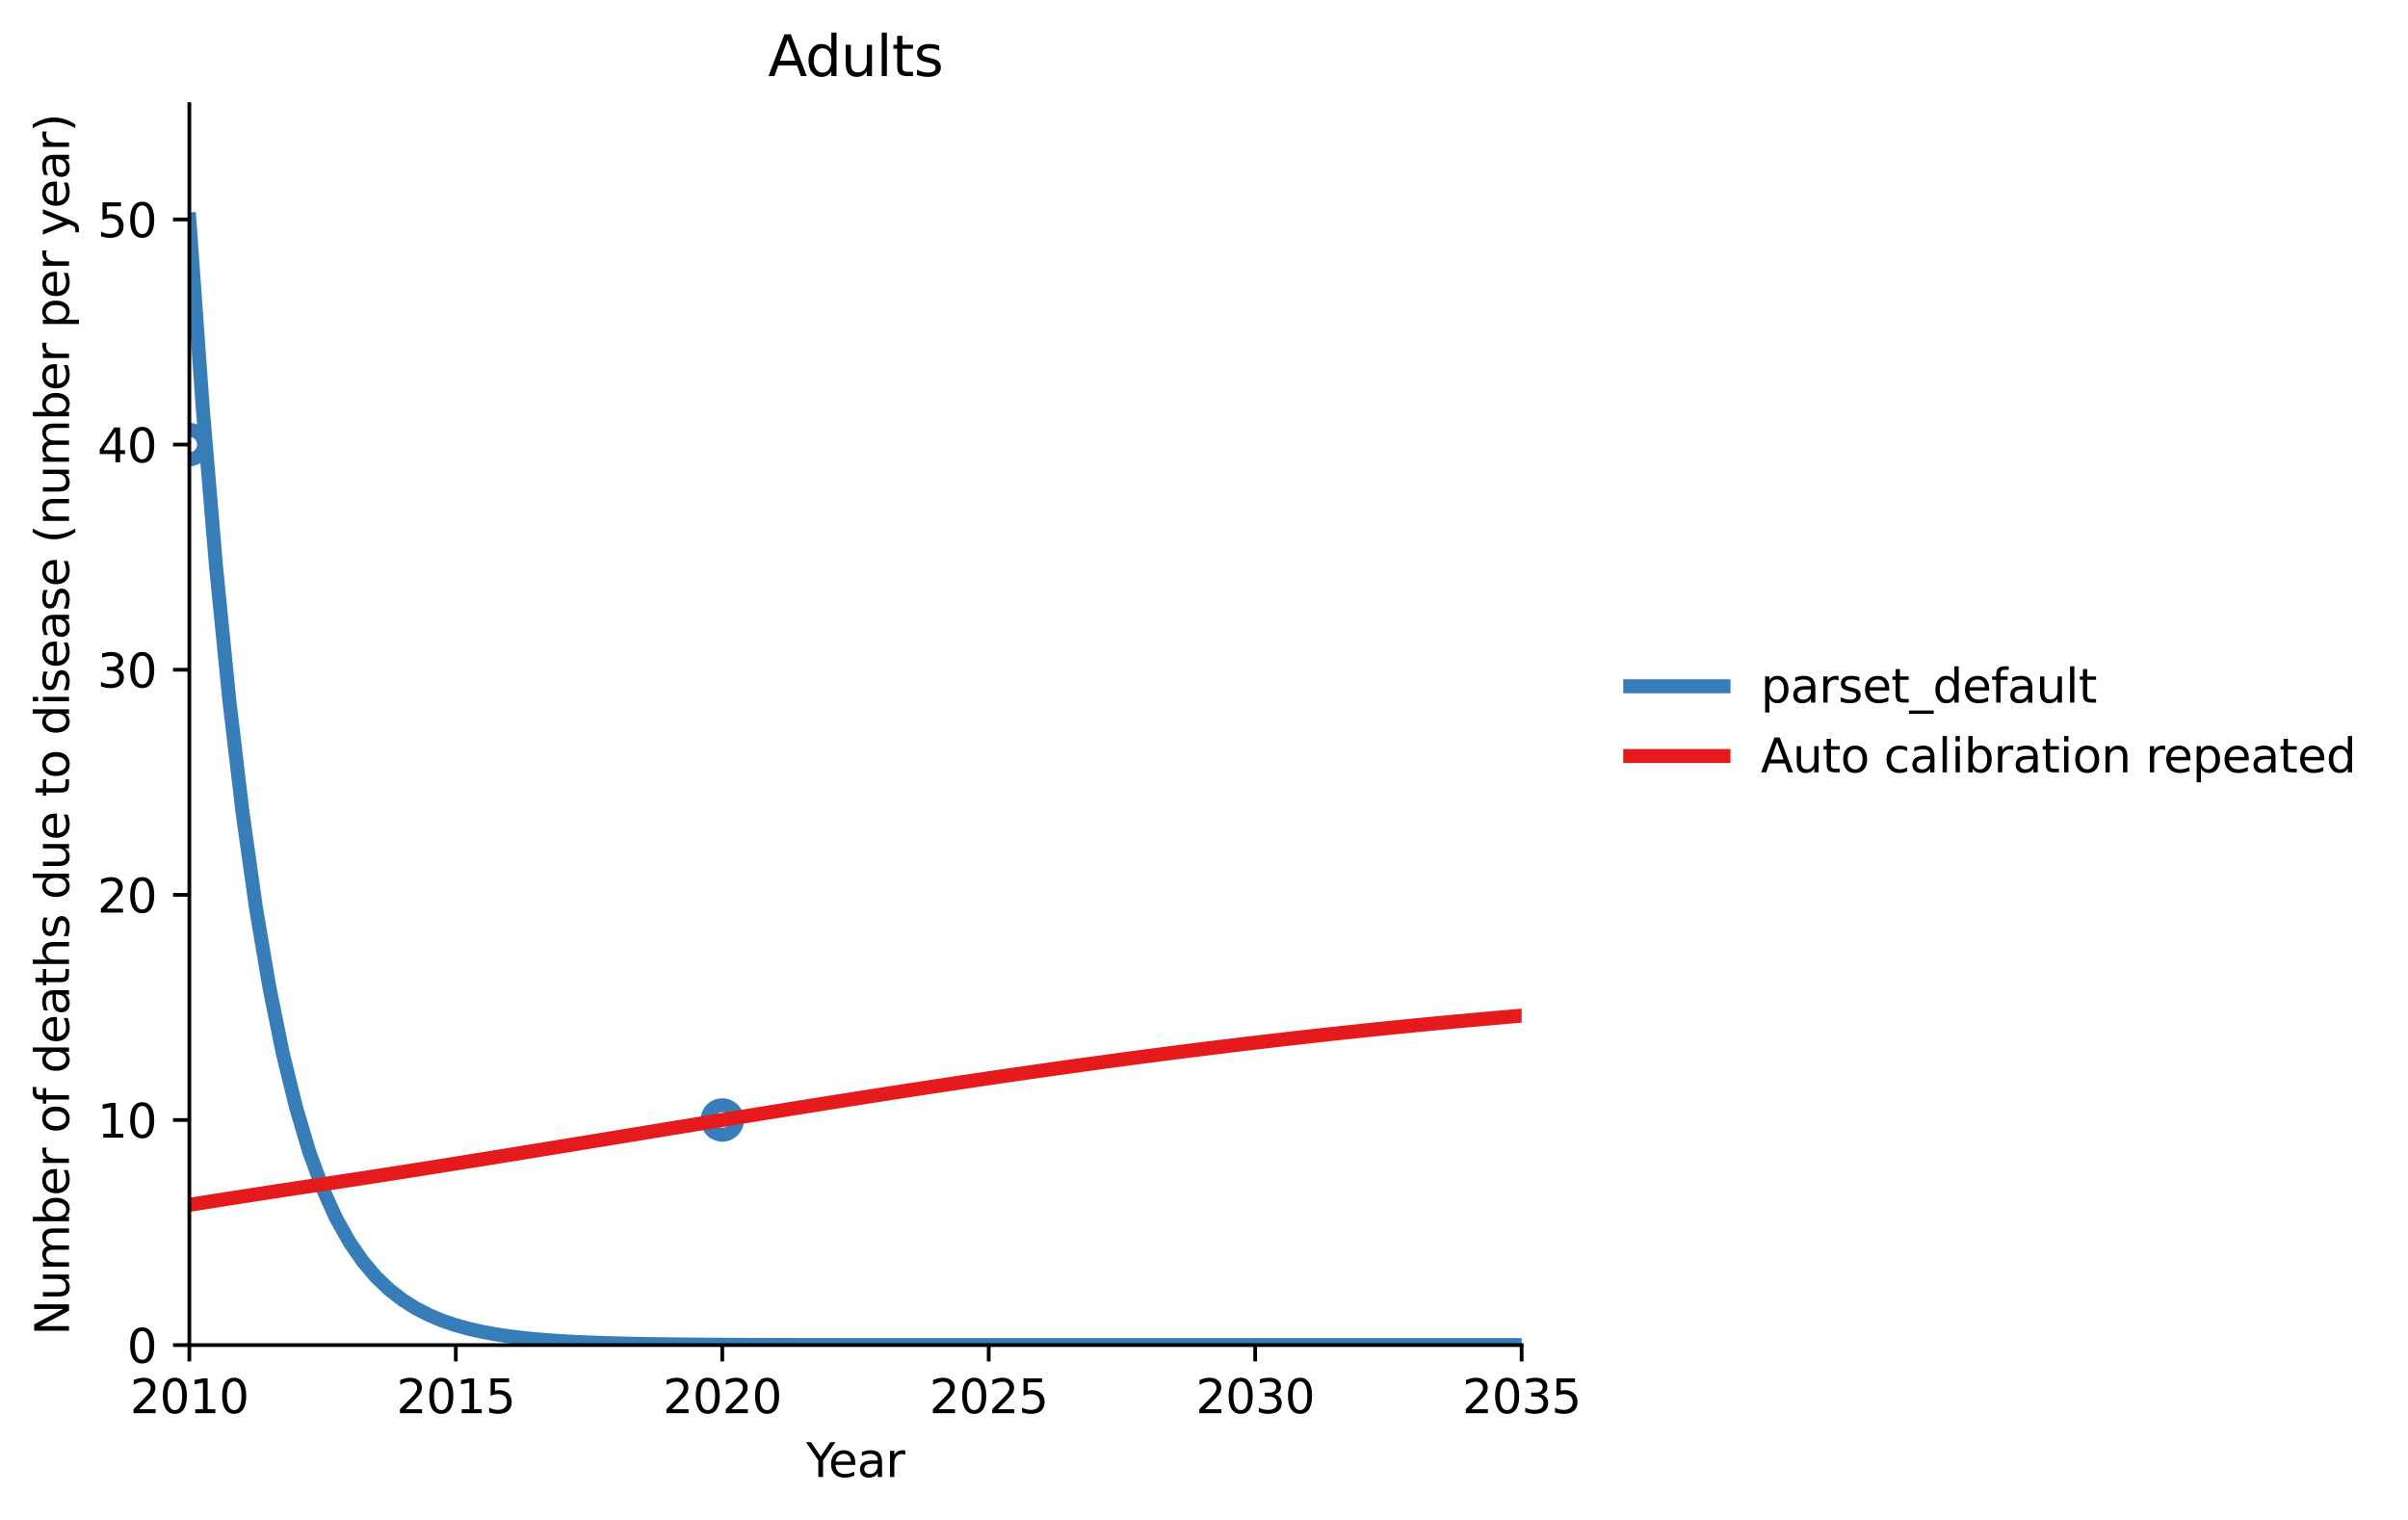 <?xml version="1.0" encoding="utf-8" standalone="no"?>
<!DOCTYPE svg PUBLIC "-//W3C//DTD SVG 1.1//EN"
  "http://www.w3.org/Graphics/SVG/1.1/DTD/svg11.dtd">
<svg xmlns:xlink="http://www.w3.org/1999/xlink" width="516.373pt" height="325.986pt" viewBox="0 0 516.373 325.986" xmlns="http://www.w3.org/2000/svg" version="1.1">
 <defs>
  <style type="text/css">*{stroke-linejoin: round; stroke-linecap: butt}</style>
 </defs>
 <g id="figure_1">
  <g id="patch_1">
   <path d="M 0 325.986 
L 516.373 325.986 
L 516.373 0 
L 0 0 
L 0 325.986 
z
" style="fill: none; opacity: 0"/>
  </g>
  <g id="axes_1">
   <g id="patch_2">
    <path d="M 40.603 288.43 
L 326.299 288.43 
L 326.299 22.318 
L 40.603 22.318 
L 40.603 288.43 
z
" style="fill: none; opacity: 0"/>
   </g>
   <g id="PathCollection_1">
    <defs>
     <path id="C0_0_126733571a" d="M 0 3.162 
C 0.839 3.162 1.643 2.829 2.236 2.236 
C 2.829 1.643 3.162 0.839 3.162 -0 
C 3.162 -0.839 2.829 -1.643 2.236 -2.236 
C 1.643 -2.829 0.839 -3.162 0 -3.162 
C -0.839 -3.162 -1.643 -2.829 -2.236 -2.236 
C -2.829 -1.643 -3.162 -0.839 -3.162 0 
C -3.162 0.839 -2.829 1.643 -2.236 2.236 
C -1.643 2.829 -0.839 3.162 0 3.162 
z
"/>
    </defs>
    <g clip-path="url(#p25d3826edd)">
     <use xlink:href="#C0_0_126733571a" x="40.603" y="95.333" style="fill: none; stroke: #377eb8; stroke-width: 3"/>
    </g>
    <g clip-path="url(#p25d3826edd)">
     <use xlink:href="#C0_0_126733571a" x="154.882" y="240.156" style="fill: none; stroke: #377eb8; stroke-width: 3"/>
    </g>
   </g>
   <g id="matplotlib.axis_1">
    <g id="xtick_1">
     <g id="line2d_1">
      <defs>
       <path id="m8041dade80" d="M 0 0 
L 0 3.5 
" style="stroke: #000000; stroke-width: 0.8"/>
      </defs>
      <g>
       <use xlink:href="#m8041dade80" x="40.603" y="288.43" style="stroke: #000000; stroke-width: 0.8"/>
      </g>
     </g>
     <g id="text_1">
      <!-- 2010 -->
      <g transform="translate(27.878 303.029) scale(0.1 -0.1)">
       <defs>
        <path id="DejaVuSans-32" d="M 1228 531 
L 3431 531 
L 3431 0 
L 469 0 
L 469 531 
Q 828 903 1448 1529 
Q 2069 2156 2228 2338 
Q 2531 2678 2651 2914 
Q 2772 3150 2772 3378 
Q 2772 3750 2511 3984 
Q 2250 4219 1831 4219 
Q 1534 4219 1204 4116 
Q 875 4013 500 3803 
L 500 4441 
Q 881 4594 1212 4672 
Q 1544 4750 1819 4750 
Q 2544 4750 2975 4387 
Q 3406 4025 3406 3419 
Q 3406 3131 3298 2873 
Q 3191 2616 2906 2266 
Q 2828 2175 2409 1742 
Q 1991 1309 1228 531 
z
" transform="scale(0.016)"/>
        <path id="DejaVuSans-30" d="M 2034 4250 
Q 1547 4250 1301 3770 
Q 1056 3291 1056 2328 
Q 1056 1369 1301 889 
Q 1547 409 2034 409 
Q 2525 409 2770 889 
Q 3016 1369 3016 2328 
Q 3016 3291 2770 3770 
Q 2525 4250 2034 4250 
z
M 2034 4750 
Q 2819 4750 3233 4129 
Q 3647 3509 3647 2328 
Q 3647 1150 3233 529 
Q 2819 -91 2034 -91 
Q 1250 -91 836 529 
Q 422 1150 422 2328 
Q 422 3509 836 4129 
Q 1250 4750 2034 4750 
z
" transform="scale(0.016)"/>
        <path id="DejaVuSans-31" d="M 794 531 
L 1825 531 
L 1825 4091 
L 703 3866 
L 703 4441 
L 1819 4666 
L 2450 4666 
L 2450 531 
L 3481 531 
L 3481 0 
L 794 0 
L 794 531 
z
" transform="scale(0.016)"/>
       </defs>
       <use xlink:href="#DejaVuSans-32"/>
       <use xlink:href="#DejaVuSans-30" transform="translate(63.623 0)"/>
       <use xlink:href="#DejaVuSans-31" transform="translate(127.246 0)"/>
       <use xlink:href="#DejaVuSans-30" transform="translate(190.869 0)"/>
      </g>
     </g>
    </g>
    <g id="xtick_2">
     <g id="line2d_2">
      <g>
       <use xlink:href="#m8041dade80" x="97.742" y="288.43" style="stroke: #000000; stroke-width: 0.8"/>
      </g>
     </g>
     <g id="text_2">
      <!-- 2015 -->
      <g transform="translate(85.017 303.029) scale(0.1 -0.1)">
       <defs>
        <path id="DejaVuSans-35" d="M 691 4666 
L 3169 4666 
L 3169 4134 
L 1269 4134 
L 1269 2991 
Q 1406 3038 1543 3061 
Q 1681 3084 1819 3084 
Q 2600 3084 3056 2656 
Q 3513 2228 3513 1497 
Q 3513 744 3044 326 
Q 2575 -91 1722 -91 
Q 1428 -91 1123 -41 
Q 819 9 494 109 
L 494 744 
Q 775 591 1075 516 
Q 1375 441 1709 441 
Q 2250 441 2565 725 
Q 2881 1009 2881 1497 
Q 2881 1984 2565 2268 
Q 2250 2553 1709 2553 
Q 1456 2553 1204 2497 
Q 953 2441 691 2322 
L 691 4666 
z
" transform="scale(0.016)"/>
       </defs>
       <use xlink:href="#DejaVuSans-32"/>
       <use xlink:href="#DejaVuSans-30" transform="translate(63.623 0)"/>
       <use xlink:href="#DejaVuSans-31" transform="translate(127.246 0)"/>
       <use xlink:href="#DejaVuSans-35" transform="translate(190.869 0)"/>
      </g>
     </g>
    </g>
    <g id="xtick_3">
     <g id="line2d_3">
      <g>
       <use xlink:href="#m8041dade80" x="154.882" y="288.43" style="stroke: #000000; stroke-width: 0.8"/>
      </g>
     </g>
     <g id="text_3">
      <!-- 2020 -->
      <g transform="translate(142.157 303.029) scale(0.1 -0.1)">
       <use xlink:href="#DejaVuSans-32"/>
       <use xlink:href="#DejaVuSans-30" transform="translate(63.623 0)"/>
       <use xlink:href="#DejaVuSans-32" transform="translate(127.246 0)"/>
       <use xlink:href="#DejaVuSans-30" transform="translate(190.869 0)"/>
      </g>
     </g>
    </g>
    <g id="xtick_4">
     <g id="line2d_4">
      <g>
       <use xlink:href="#m8041dade80" x="212.021" y="288.43" style="stroke: #000000; stroke-width: 0.8"/>
      </g>
     </g>
     <g id="text_4">
      <!-- 2025 -->
      <g transform="translate(199.296 303.029) scale(0.1 -0.1)">
       <use xlink:href="#DejaVuSans-32"/>
       <use xlink:href="#DejaVuSans-30" transform="translate(63.623 0)"/>
       <use xlink:href="#DejaVuSans-32" transform="translate(127.246 0)"/>
       <use xlink:href="#DejaVuSans-35" transform="translate(190.869 0)"/>
      </g>
     </g>
    </g>
    <g id="xtick_5">
     <g id="line2d_5">
      <g>
       <use xlink:href="#m8041dade80" x="269.16" y="288.43" style="stroke: #000000; stroke-width: 0.8"/>
      </g>
     </g>
     <g id="text_5">
      <!-- 2030 -->
      <g transform="translate(256.435 303.029) scale(0.1 -0.1)">
       <defs>
        <path id="DejaVuSans-33" d="M 2597 2516 
Q 3050 2419 3304 2112 
Q 3559 1806 3559 1356 
Q 3559 666 3084 287 
Q 2609 -91 1734 -91 
Q 1441 -91 1130 -33 
Q 819 25 488 141 
L 488 750 
Q 750 597 1062 519 
Q 1375 441 1716 441 
Q 2309 441 2620 675 
Q 2931 909 2931 1356 
Q 2931 1769 2642 2001 
Q 2353 2234 1838 2234 
L 1294 2234 
L 1294 2753 
L 1863 2753 
Q 2328 2753 2575 2939 
Q 2822 3125 2822 3475 
Q 2822 3834 2567 4026 
Q 2313 4219 1838 4219 
Q 1578 4219 1281 4162 
Q 984 4106 628 3988 
L 628 4550 
Q 988 4650 1302 4700 
Q 1616 4750 1894 4750 
Q 2613 4750 3031 4423 
Q 3450 4097 3450 3541 
Q 3450 3153 3228 2886 
Q 3006 2619 2597 2516 
z
" transform="scale(0.016)"/>
       </defs>
       <use xlink:href="#DejaVuSans-32"/>
       <use xlink:href="#DejaVuSans-30" transform="translate(63.623 0)"/>
       <use xlink:href="#DejaVuSans-33" transform="translate(127.246 0)"/>
       <use xlink:href="#DejaVuSans-30" transform="translate(190.869 0)"/>
      </g>
     </g>
    </g>
    <g id="xtick_6">
     <g id="line2d_6">
      <g>
       <use xlink:href="#m8041dade80" x="326.299" y="288.43" style="stroke: #000000; stroke-width: 0.8"/>
      </g>
     </g>
     <g id="text_6">
      <!-- 2035 -->
      <g transform="translate(313.574 303.029) scale(0.1 -0.1)">
       <use xlink:href="#DejaVuSans-32"/>
       <use xlink:href="#DejaVuSans-30" transform="translate(63.623 0)"/>
       <use xlink:href="#DejaVuSans-33" transform="translate(127.246 0)"/>
       <use xlink:href="#DejaVuSans-35" transform="translate(190.869 0)"/>
      </g>
     </g>
    </g>
    <g id="text_7">
     <!-- Year -->
     <g transform="translate(172.864 316.707) scale(0.1 -0.1)">
      <defs>
       <path id="DejaVuSans-59" d="M -13 4666 
L 666 4666 
L 1959 2747 
L 3244 4666 
L 3922 4666 
L 2272 2222 
L 2272 0 
L 1638 0 
L 1638 2222 
L -13 4666 
z
" transform="scale(0.016)"/>
       <path id="DejaVuSans-65" d="M 3597 1894 
L 3597 1613 
L 953 1613 
Q 991 1019 1311 708 
Q 1631 397 2203 397 
Q 2534 397 2845 478 
Q 3156 559 3463 722 
L 3463 178 
Q 3153 47 2828 -22 
Q 2503 -91 2169 -91 
Q 1331 -91 842 396 
Q 353 884 353 1716 
Q 353 2575 817 3079 
Q 1281 3584 2069 3584 
Q 2775 3584 3186 3129 
Q 3597 2675 3597 1894 
z
M 3022 2063 
Q 3016 2534 2758 2815 
Q 2500 3097 2075 3097 
Q 1594 3097 1305 2825 
Q 1016 2553 972 2059 
L 3022 2063 
z
" transform="scale(0.016)"/>
       <path id="DejaVuSans-61" d="M 2194 1759 
Q 1497 1759 1228 1600 
Q 959 1441 959 1056 
Q 959 750 1161 570 
Q 1363 391 1709 391 
Q 2188 391 2477 730 
Q 2766 1069 2766 1631 
L 2766 1759 
L 2194 1759 
z
M 3341 1997 
L 3341 0 
L 2766 0 
L 2766 531 
Q 2569 213 2275 61 
Q 1981 -91 1556 -91 
Q 1019 -91 701 211 
Q 384 513 384 1019 
Q 384 1609 779 1909 
Q 1175 2209 1959 2209 
L 2766 2209 
L 2766 2266 
Q 2766 2663 2505 2880 
Q 2244 3097 1772 3097 
Q 1472 3097 1187 3025 
Q 903 2953 641 2809 
L 641 3341 
Q 956 3463 1253 3523 
Q 1550 3584 1831 3584 
Q 2591 3584 2966 3190 
Q 3341 2797 3341 1997 
z
" transform="scale(0.016)"/>
       <path id="DejaVuSans-72" d="M 2631 2963 
Q 2534 3019 2420 3045 
Q 2306 3072 2169 3072 
Q 1681 3072 1420 2755 
Q 1159 2438 1159 1844 
L 1159 0 
L 581 0 
L 581 3500 
L 1159 3500 
L 1159 2956 
Q 1341 3275 1631 3429 
Q 1922 3584 2338 3584 
Q 2397 3584 2469 3576 
Q 2541 3569 2628 3553 
L 2631 2963 
z
" transform="scale(0.016)"/>
      </defs>
      <use xlink:href="#DejaVuSans-59"/>
      <use xlink:href="#DejaVuSans-65" transform="translate(47.834 0)"/>
      <use xlink:href="#DejaVuSans-61" transform="translate(109.357 0)"/>
      <use xlink:href="#DejaVuSans-72" transform="translate(170.637 0)"/>
     </g>
    </g>
   </g>
   <g id="matplotlib.axis_2">
    <g id="ytick_1">
     <g id="line2d_7">
      <defs>
       <path id="m54a974f716" d="M 0 0 
L -3.5 0 
" style="stroke: #000000; stroke-width: 0.8"/>
      </defs>
      <g>
       <use xlink:href="#m54a974f716" x="40.603" y="288.43" style="stroke: #000000; stroke-width: 0.8"/>
      </g>
     </g>
     <g id="text_8">
      <!-- 0 -->
      <g transform="translate(27.241 292.229) scale(0.1 -0.1)">
       <use xlink:href="#DejaVuSans-30"/>
      </g>
     </g>
    </g>
    <g id="ytick_2">
     <g id="line2d_8">
      <g>
       <use xlink:href="#m54a974f716" x="40.603" y="240.156" style="stroke: #000000; stroke-width: 0.8"/>
      </g>
     </g>
     <g id="text_9">
      <!-- 10 -->
      <g transform="translate(20.878 243.955) scale(0.1 -0.1)">
       <use xlink:href="#DejaVuSans-31"/>
       <use xlink:href="#DejaVuSans-30" transform="translate(63.623 0)"/>
      </g>
     </g>
    </g>
    <g id="ytick_3">
     <g id="line2d_9">
      <g>
       <use xlink:href="#m54a974f716" x="40.603" y="191.882" style="stroke: #000000; stroke-width: 0.8"/>
      </g>
     </g>
     <g id="text_10">
      <!-- 20 -->
      <g transform="translate(20.878 195.681) scale(0.1 -0.1)">
       <use xlink:href="#DejaVuSans-32"/>
       <use xlink:href="#DejaVuSans-30" transform="translate(63.623 0)"/>
      </g>
     </g>
    </g>
    <g id="ytick_4">
     <g id="line2d_10">
      <g>
       <use xlink:href="#m54a974f716" x="40.603" y="143.607" style="stroke: #000000; stroke-width: 0.8"/>
      </g>
     </g>
     <g id="text_11">
      <!-- 30 -->
      <g transform="translate(20.878 147.406) scale(0.1 -0.1)">
       <use xlink:href="#DejaVuSans-33"/>
       <use xlink:href="#DejaVuSans-30" transform="translate(63.623 0)"/>
      </g>
     </g>
    </g>
    <g id="ytick_5">
     <g id="line2d_11">
      <g>
       <use xlink:href="#m54a974f716" x="40.603" y="95.333" style="stroke: #000000; stroke-width: 0.8"/>
      </g>
     </g>
     <g id="text_12">
      <!-- 40 -->
      <g transform="translate(20.878 99.132) scale(0.1 -0.1)">
       <defs>
        <path id="DejaVuSans-34" d="M 2419 4116 
L 825 1625 
L 2419 1625 
L 2419 4116 
z
M 2253 4666 
L 3047 4666 
L 3047 1625 
L 3713 1625 
L 3713 1100 
L 3047 1100 
L 3047 0 
L 2419 0 
L 2419 1100 
L 313 1100 
L 313 1709 
L 2253 4666 
z
" transform="scale(0.016)"/>
       </defs>
       <use xlink:href="#DejaVuSans-34"/>
       <use xlink:href="#DejaVuSans-30" transform="translate(63.623 0)"/>
      </g>
     </g>
    </g>
    <g id="ytick_6">
     <g id="line2d_12">
      <g>
       <use xlink:href="#m54a974f716" x="40.603" y="47.059" style="stroke: #000000; stroke-width: 0.8"/>
      </g>
     </g>
     <g id="text_13">
      <!-- 50 -->
      <g transform="translate(20.878 50.858) scale(0.1 -0.1)">
       <use xlink:href="#DejaVuSans-35"/>
       <use xlink:href="#DejaVuSans-30" transform="translate(63.623 0)"/>
      </g>
     </g>
    </g>
    <g id="text_14">
     <!-- Number of deaths due to disease (number per year) -->
     <g transform="translate(14.798 286.347) rotate(-90) scale(0.1 -0.1)">
      <defs>
       <path id="DejaVuSans-4e" d="M 628 4666 
L 1478 4666 
L 3547 763 
L 3547 4666 
L 4159 4666 
L 4159 0 
L 3309 0 
L 1241 3903 
L 1241 0 
L 628 0 
L 628 4666 
z
" transform="scale(0.016)"/>
       <path id="DejaVuSans-75" d="M 544 1381 
L 544 3500 
L 1119 3500 
L 1119 1403 
Q 1119 906 1312 657 
Q 1506 409 1894 409 
Q 2359 409 2629 706 
Q 2900 1003 2900 1516 
L 2900 3500 
L 3475 3500 
L 3475 0 
L 2900 0 
L 2900 538 
Q 2691 219 2414 64 
Q 2138 -91 1772 -91 
Q 1169 -91 856 284 
Q 544 659 544 1381 
z
M 1991 3584 
L 1991 3584 
z
" transform="scale(0.016)"/>
       <path id="DejaVuSans-6d" d="M 3328 2828 
Q 3544 3216 3844 3400 
Q 4144 3584 4550 3584 
Q 5097 3584 5394 3201 
Q 5691 2819 5691 2113 
L 5691 0 
L 5113 0 
L 5113 2094 
Q 5113 2597 4934 2840 
Q 4756 3084 4391 3084 
Q 3944 3084 3684 2787 
Q 3425 2491 3425 1978 
L 3425 0 
L 2847 0 
L 2847 2094 
Q 2847 2600 2669 2842 
Q 2491 3084 2119 3084 
Q 1678 3084 1418 2786 
Q 1159 2488 1159 1978 
L 1159 0 
L 581 0 
L 581 3500 
L 1159 3500 
L 1159 2956 
Q 1356 3278 1631 3431 
Q 1906 3584 2284 3584 
Q 2666 3584 2933 3390 
Q 3200 3197 3328 2828 
z
" transform="scale(0.016)"/>
       <path id="DejaVuSans-62" d="M 3116 1747 
Q 3116 2381 2855 2742 
Q 2594 3103 2138 3103 
Q 1681 3103 1420 2742 
Q 1159 2381 1159 1747 
Q 1159 1113 1420 752 
Q 1681 391 2138 391 
Q 2594 391 2855 752 
Q 3116 1113 3116 1747 
z
M 1159 2969 
Q 1341 3281 1617 3432 
Q 1894 3584 2278 3584 
Q 2916 3584 3314 3078 
Q 3713 2572 3713 1747 
Q 3713 922 3314 415 
Q 2916 -91 2278 -91 
Q 1894 -91 1617 61 
Q 1341 213 1159 525 
L 1159 0 
L 581 0 
L 581 4863 
L 1159 4863 
L 1159 2969 
z
" transform="scale(0.016)"/>
       <path id="DejaVuSans-20" transform="scale(0.016)"/>
       <path id="DejaVuSans-6f" d="M 1959 3097 
Q 1497 3097 1228 2736 
Q 959 2375 959 1747 
Q 959 1119 1226 758 
Q 1494 397 1959 397 
Q 2419 397 2687 759 
Q 2956 1122 2956 1747 
Q 2956 2369 2687 2733 
Q 2419 3097 1959 3097 
z
M 1959 3584 
Q 2709 3584 3137 3096 
Q 3566 2609 3566 1747 
Q 3566 888 3137 398 
Q 2709 -91 1959 -91 
Q 1206 -91 779 398 
Q 353 888 353 1747 
Q 353 2609 779 3096 
Q 1206 3584 1959 3584 
z
" transform="scale(0.016)"/>
       <path id="DejaVuSans-66" d="M 2375 4863 
L 2375 4384 
L 1825 4384 
Q 1516 4384 1395 4259 
Q 1275 4134 1275 3809 
L 1275 3500 
L 2222 3500 
L 2222 3053 
L 1275 3053 
L 1275 0 
L 697 0 
L 697 3053 
L 147 3053 
L 147 3500 
L 697 3500 
L 697 3744 
Q 697 4328 969 4595 
Q 1241 4863 1831 4863 
L 2375 4863 
z
" transform="scale(0.016)"/>
       <path id="DejaVuSans-64" d="M 2906 2969 
L 2906 4863 
L 3481 4863 
L 3481 0 
L 2906 0 
L 2906 525 
Q 2725 213 2448 61 
Q 2172 -91 1784 -91 
Q 1150 -91 751 415 
Q 353 922 353 1747 
Q 353 2572 751 3078 
Q 1150 3584 1784 3584 
Q 2172 3584 2448 3432 
Q 2725 3281 2906 2969 
z
M 947 1747 
Q 947 1113 1208 752 
Q 1469 391 1925 391 
Q 2381 391 2643 752 
Q 2906 1113 2906 1747 
Q 2906 2381 2643 2742 
Q 2381 3103 1925 3103 
Q 1469 3103 1208 2742 
Q 947 2381 947 1747 
z
" transform="scale(0.016)"/>
       <path id="DejaVuSans-74" d="M 1172 4494 
L 1172 3500 
L 2356 3500 
L 2356 3053 
L 1172 3053 
L 1172 1153 
Q 1172 725 1289 603 
Q 1406 481 1766 481 
L 2356 481 
L 2356 0 
L 1766 0 
Q 1100 0 847 248 
Q 594 497 594 1153 
L 594 3053 
L 172 3053 
L 172 3500 
L 594 3500 
L 594 4494 
L 1172 4494 
z
" transform="scale(0.016)"/>
       <path id="DejaVuSans-68" d="M 3513 2113 
L 3513 0 
L 2938 0 
L 2938 2094 
Q 2938 2591 2744 2837 
Q 2550 3084 2163 3084 
Q 1697 3084 1428 2787 
Q 1159 2491 1159 1978 
L 1159 0 
L 581 0 
L 581 4863 
L 1159 4863 
L 1159 2956 
Q 1366 3272 1645 3428 
Q 1925 3584 2291 3584 
Q 2894 3584 3203 3211 
Q 3513 2838 3513 2113 
z
" transform="scale(0.016)"/>
       <path id="DejaVuSans-73" d="M 2834 3397 
L 2834 2853 
Q 2591 2978 2328 3040 
Q 2066 3103 1784 3103 
Q 1356 3103 1142 2972 
Q 928 2841 928 2578 
Q 928 2378 1081 2264 
Q 1234 2150 1697 2047 
L 1894 2003 
Q 2506 1872 2764 1633 
Q 3022 1394 3022 966 
Q 3022 478 2636 193 
Q 2250 -91 1575 -91 
Q 1294 -91 989 -36 
Q 684 19 347 128 
L 347 722 
Q 666 556 975 473 
Q 1284 391 1588 391 
Q 1994 391 2212 530 
Q 2431 669 2431 922 
Q 2431 1156 2273 1281 
Q 2116 1406 1581 1522 
L 1381 1569 
Q 847 1681 609 1914 
Q 372 2147 372 2553 
Q 372 3047 722 3315 
Q 1072 3584 1716 3584 
Q 2034 3584 2315 3537 
Q 2597 3491 2834 3397 
z
" transform="scale(0.016)"/>
       <path id="DejaVuSans-69" d="M 603 3500 
L 1178 3500 
L 1178 0 
L 603 0 
L 603 3500 
z
M 603 4863 
L 1178 4863 
L 1178 4134 
L 603 4134 
L 603 4863 
z
" transform="scale(0.016)"/>
       <path id="DejaVuSans-28" d="M 1984 4856 
Q 1566 4138 1362 3434 
Q 1159 2731 1159 2009 
Q 1159 1288 1364 580 
Q 1569 -128 1984 -844 
L 1484 -844 
Q 1016 -109 783 600 
Q 550 1309 550 2009 
Q 550 2706 781 3412 
Q 1013 4119 1484 4856 
L 1984 4856 
z
" transform="scale(0.016)"/>
       <path id="DejaVuSans-6e" d="M 3513 2113 
L 3513 0 
L 2938 0 
L 2938 2094 
Q 2938 2591 2744 2837 
Q 2550 3084 2163 3084 
Q 1697 3084 1428 2787 
Q 1159 2491 1159 1978 
L 1159 0 
L 581 0 
L 581 3500 
L 1159 3500 
L 1159 2956 
Q 1366 3272 1645 3428 
Q 1925 3584 2291 3584 
Q 2894 3584 3203 3211 
Q 3513 2838 3513 2113 
z
" transform="scale(0.016)"/>
       <path id="DejaVuSans-70" d="M 1159 525 
L 1159 -1331 
L 581 -1331 
L 581 3500 
L 1159 3500 
L 1159 2969 
Q 1341 3281 1617 3432 
Q 1894 3584 2278 3584 
Q 2916 3584 3314 3078 
Q 3713 2572 3713 1747 
Q 3713 922 3314 415 
Q 2916 -91 2278 -91 
Q 1894 -91 1617 61 
Q 1341 213 1159 525 
z
M 3116 1747 
Q 3116 2381 2855 2742 
Q 2594 3103 2138 3103 
Q 1681 3103 1420 2742 
Q 1159 2381 1159 1747 
Q 1159 1113 1420 752 
Q 1681 391 2138 391 
Q 2594 391 2855 752 
Q 3116 1113 3116 1747 
z
" transform="scale(0.016)"/>
       <path id="DejaVuSans-79" d="M 2059 -325 
Q 1816 -950 1584 -1140 
Q 1353 -1331 966 -1331 
L 506 -1331 
L 506 -850 
L 844 -850 
Q 1081 -850 1212 -737 
Q 1344 -625 1503 -206 
L 1606 56 
L 191 3500 
L 800 3500 
L 1894 763 
L 2988 3500 
L 3597 3500 
L 2059 -325 
z
" transform="scale(0.016)"/>
       <path id="DejaVuSans-29" d="M 513 4856 
L 1013 4856 
Q 1481 4119 1714 3412 
Q 1947 2706 1947 2009 
Q 1947 1309 1714 600 
Q 1481 -109 1013 -844 
L 513 -844 
Q 928 -128 1133 580 
Q 1338 1288 1338 2009 
Q 1338 2731 1133 3434 
Q 928 4138 513 4856 
z
" transform="scale(0.016)"/>
      </defs>
      <use xlink:href="#DejaVuSans-4e"/>
      <use xlink:href="#DejaVuSans-75" transform="translate(74.805 0)"/>
      <use xlink:href="#DejaVuSans-6d" transform="translate(138.184 0)"/>
      <use xlink:href="#DejaVuSans-62" transform="translate(235.596 0)"/>
      <use xlink:href="#DejaVuSans-65" transform="translate(299.072 0)"/>
      <use xlink:href="#DejaVuSans-72" transform="translate(360.596 0)"/>
      <use xlink:href="#DejaVuSans-20" transform="translate(401.709 0)"/>
      <use xlink:href="#DejaVuSans-6f" transform="translate(433.496 0)"/>
      <use xlink:href="#DejaVuSans-66" transform="translate(494.678 0)"/>
      <use xlink:href="#DejaVuSans-20" transform="translate(529.883 0)"/>
      <use xlink:href="#DejaVuSans-64" transform="translate(561.67 0)"/>
      <use xlink:href="#DejaVuSans-65" transform="translate(625.146 0)"/>
      <use xlink:href="#DejaVuSans-61" transform="translate(686.67 0)"/>
      <use xlink:href="#DejaVuSans-74" transform="translate(747.949 0)"/>
      <use xlink:href="#DejaVuSans-68" transform="translate(787.158 0)"/>
      <use xlink:href="#DejaVuSans-73" transform="translate(850.537 0)"/>
      <use xlink:href="#DejaVuSans-20" transform="translate(902.637 0)"/>
      <use xlink:href="#DejaVuSans-64" transform="translate(934.424 0)"/>
      <use xlink:href="#DejaVuSans-75" transform="translate(997.9 0)"/>
      <use xlink:href="#DejaVuSans-65" transform="translate(1061.279 0)"/>
      <use xlink:href="#DejaVuSans-20" transform="translate(1122.803 0)"/>
      <use xlink:href="#DejaVuSans-74" transform="translate(1154.59 0)"/>
      <use xlink:href="#DejaVuSans-6f" transform="translate(1193.799 0)"/>
      <use xlink:href="#DejaVuSans-20" transform="translate(1254.98 0)"/>
      <use xlink:href="#DejaVuSans-64" transform="translate(1286.768 0)"/>
      <use xlink:href="#DejaVuSans-69" transform="translate(1350.244 0)"/>
      <use xlink:href="#DejaVuSans-73" transform="translate(1378.027 0)"/>
      <use xlink:href="#DejaVuSans-65" transform="translate(1430.127 0)"/>
      <use xlink:href="#DejaVuSans-61" transform="translate(1491.65 0)"/>
      <use xlink:href="#DejaVuSans-73" transform="translate(1552.93 0)"/>
      <use xlink:href="#DejaVuSans-65" transform="translate(1605.029 0)"/>
      <use xlink:href="#DejaVuSans-20" transform="translate(1666.553 0)"/>
      <use xlink:href="#DejaVuSans-28" transform="translate(1698.34 0)"/>
      <use xlink:href="#DejaVuSans-6e" transform="translate(1737.354 0)"/>
      <use xlink:href="#DejaVuSans-75" transform="translate(1800.732 0)"/>
      <use xlink:href="#DejaVuSans-6d" transform="translate(1864.111 0)"/>
      <use xlink:href="#DejaVuSans-62" transform="translate(1961.523 0)"/>
      <use xlink:href="#DejaVuSans-65" transform="translate(2025 0)"/>
      <use xlink:href="#DejaVuSans-72" transform="translate(2086.523 0)"/>
      <use xlink:href="#DejaVuSans-20" transform="translate(2127.637 0)"/>
      <use xlink:href="#DejaVuSans-70" transform="translate(2159.424 0)"/>
      <use xlink:href="#DejaVuSans-65" transform="translate(2222.9 0)"/>
      <use xlink:href="#DejaVuSans-72" transform="translate(2284.424 0)"/>
      <use xlink:href="#DejaVuSans-20" transform="translate(2325.537 0)"/>
      <use xlink:href="#DejaVuSans-79" transform="translate(2357.324 0)"/>
      <use xlink:href="#DejaVuSans-65" transform="translate(2416.504 0)"/>
      <use xlink:href="#DejaVuSans-61" transform="translate(2478.027 0)"/>
      <use xlink:href="#DejaVuSans-72" transform="translate(2539.307 0)"/>
      <use xlink:href="#DejaVuSans-29" transform="translate(2580.42 0)"/>
     </g>
    </g>
   </g>
   <g id="line2d_13">
    <path d="M 40.603 47.059 
L 43.46 87.287 
L 46.317 121.384 
L 49.174 150.17 
L 52.031 174.381 
L 54.888 194.668 
L 57.745 211.605 
L 60.602 225.693 
L 63.459 237.369 
L 66.316 247.012 
L 69.173 254.818 
L 72.03 261.14 
L 74.887 266.263 
L 77.744 270.416 
L 80.601 273.784 
L 83.458 276.517 
L 86.314 278.737 
L 89.171 280.539 
L 92.028 282.004 
L 94.885 283.195 
L 97.742 284.163 
L 100.599 284.951 
L 103.456 285.593 
L 106.313 286.115 
L 109.17 286.541 
L 112.027 286.888 
L 114.884 287.171 
L 117.741 287.401 
L 120.598 287.589 
L 123.455 287.743 
L 126.312 287.868 
L 129.169 287.971 
L 132.026 288.054 
L 134.883 288.123 
L 137.74 288.178 
L 140.597 288.224 
L 143.454 288.261 
L 146.311 288.292 
L 149.168 288.317 
L 152.025 288.337 
L 154.882 288.354 
L 157.738 288.368 
L 160.595 288.379 
L 163.452 288.388 
L 166.309 288.396 
L 169.166 288.402 
L 172.023 288.407 
L 174.88 288.411 
L 177.737 288.415 
L 180.594 288.417 
L 183.451 288.42 
L 186.308 288.422 
L 189.165 288.423 
L 192.022 288.424 
L 194.879 288.425 
L 197.736 288.426 
L 200.593 288.427 
L 203.45 288.427 
L 206.307 288.428 
L 209.164 288.428 
L 212.021 288.429 
L 214.878 288.429 
L 217.735 288.429 
L 220.592 288.429 
L 223.449 288.429 
L 226.306 288.43 
L 229.162 288.43 
L 232.019 288.43 
L 234.876 288.43 
L 237.733 288.43 
L 240.59 288.43 
L 243.447 288.43 
L 246.304 288.43 
L 249.161 288.43 
L 252.018 288.43 
L 254.875 288.43 
L 257.732 288.43 
L 260.589 288.43 
L 263.446 288.43 
L 266.303 288.43 
L 269.16 288.43 
L 272.017 288.43 
L 274.874 288.43 
L 277.731 288.43 
L 280.588 288.43 
L 283.445 288.43 
L 286.302 288.43 
L 289.159 288.43 
L 292.016 288.43 
L 294.873 288.43 
L 297.73 288.43 
L 300.586 288.43 
L 303.443 288.43 
L 306.3 288.43 
L 309.157 288.43 
L 312.014 288.43 
L 314.871 288.43 
L 317.728 288.43 
L 320.585 288.43 
L 323.442 288.43 
L 326.299 288.43 
" clip-path="url(#p25d3826edd)" style="fill: none; stroke: #377eb8; stroke-width: 3; stroke-linecap: square"/>
   </g>
   <g id="line2d_14">
    <path d="M 40.603 258.355 
L 43.46 257.902 
L 46.317 257.449 
L 49.174 256.999 
L 52.031 256.552 
L 54.888 256.108 
L 57.745 255.667 
L 60.602 255.231 
L 63.459 254.8 
L 66.316 254.375 
L 69.173 253.946 
L 72.03 253.514 
L 74.887 253.078 
L 77.744 252.639 
L 80.601 252.197 
L 83.458 251.753 
L 86.314 251.305 
L 89.171 250.856 
L 92.028 250.403 
L 94.885 249.949 
L 97.742 249.493 
L 100.599 249.034 
L 103.456 248.574 
L 106.313 248.113 
L 109.17 247.65 
L 112.027 247.185 
L 114.884 246.72 
L 117.741 246.253 
L 120.598 245.786 
L 123.455 245.318 
L 126.312 244.849 
L 129.169 244.38 
L 132.026 243.911 
L 134.883 243.441 
L 137.74 242.972 
L 140.597 242.502 
L 143.454 242.033 
L 146.311 241.565 
L 149.168 241.097 
L 152.025 240.629 
L 154.882 240.163 
L 157.738 239.698 
L 160.595 239.233 
L 163.452 238.77 
L 166.309 238.308 
L 169.166 237.848 
L 172.023 237.39 
L 174.88 236.933 
L 177.737 236.478 
L 180.594 236.025 
L 183.451 235.575 
L 186.308 235.126 
L 189.165 234.68 
L 192.022 234.237 
L 194.879 233.796 
L 197.736 233.358 
L 200.593 232.923 
L 203.45 232.49 
L 206.307 232.061 
L 209.164 231.635 
L 212.021 231.213 
L 214.878 230.793 
L 217.735 230.377 
L 220.592 229.965 
L 223.449 229.556 
L 226.306 229.151 
L 229.162 228.75 
L 232.019 228.353 
L 234.876 227.96 
L 237.733 227.571 
L 240.59 227.185 
L 243.447 226.805 
L 246.304 226.428 
L 249.161 226.056 
L 252.018 225.688 
L 254.875 225.324 
L 257.732 224.965 
L 260.589 224.611 
L 263.446 224.261 
L 266.303 223.916 
L 269.16 223.576 
L 272.017 223.24 
L 274.874 222.909 
L 277.731 222.583 
L 280.588 222.262 
L 283.445 221.945 
L 286.302 221.633 
L 289.159 221.327 
L 292.016 221.025 
L 294.873 220.728 
L 297.73 220.436 
L 300.586 220.149 
L 303.443 219.867 
L 306.3 219.59 
L 309.157 219.318 
L 312.014 219.051 
L 314.871 218.789 
L 317.728 218.532 
L 320.585 218.28 
L 323.442 218.032 
L 326.299 217.79 
" clip-path="url(#p25d3826edd)" style="fill: none; stroke: #e41a1c; stroke-width: 3; stroke-linecap: square"/>
   </g>
   <g id="patch_3">
    <path d="M 40.603 288.43 
L 40.603 22.318 
" style="fill: none; stroke: #000000; stroke-width: 0.8; stroke-linejoin: miter; stroke-linecap: square"/>
   </g>
   <g id="patch_4">
    <path d="M 326.299 288.43 
L 326.299 22.318 
" style="fill: none"/>
   </g>
   <g id="patch_5">
    <path d="M 40.603 288.43 
L 326.299 288.43 
" style="fill: none; stroke: #000000; stroke-width: 0.8; stroke-linejoin: miter; stroke-linecap: square"/>
   </g>
   <g id="patch_6">
    <path d="M 40.603 22.318 
L 326.299 22.318 
" style="fill: none"/>
   </g>
   <g id="text_15">
    <!-- Adults -->
    <g transform="translate(164.696 16.318) scale(0.12 -0.12)">
     <defs>
      <path id="DejaVuSans-41" d="M 2188 4044 
L 1331 1722 
L 3047 1722 
L 2188 4044 
z
M 1831 4666 
L 2547 4666 
L 4325 0 
L 3669 0 
L 3244 1197 
L 1141 1197 
L 716 0 
L 50 0 
L 1831 4666 
z
" transform="scale(0.016)"/>
      <path id="DejaVuSans-6c" d="M 603 4863 
L 1178 4863 
L 1178 0 
L 603 0 
L 603 4863 
z
" transform="scale(0.016)"/>
     </defs>
     <use xlink:href="#DejaVuSans-41"/>
     <use xlink:href="#DejaVuSans-64" transform="translate(66.658 0)"/>
     <use xlink:href="#DejaVuSans-75" transform="translate(130.135 0)"/>
     <use xlink:href="#DejaVuSans-6c" transform="translate(193.514 0)"/>
     <use xlink:href="#DejaVuSans-74" transform="translate(221.297 0)"/>
     <use xlink:href="#DejaVuSans-73" transform="translate(260.506 0)"/>
    </g>
   </g>
   <g id="legend_1">
    <g id="patch_7">
     <path d="M 347.584 171.691 
L 507.173 171.691 
Q 509.173 171.691 509.173 169.691 
L 509.173 141.057 
Q 509.173 139.057 507.173 139.057 
L 347.584 139.057 
Q 345.584 139.057 345.584 141.057 
L 345.584 169.691 
Q 345.584 171.691 347.584 171.691 
L 347.584 171.691 
z
" style="fill: none; opacity: 0"/>
    </g>
    <g id="line2d_15">
     <path d="M 349.584 147.155 
L 359.584 147.155 
L 369.584 147.155 
" style="fill: none; stroke: #377eb8; stroke-width: 3; stroke-linecap: square"/>
    </g>
    <g id="text_16">
     <!-- parset_default -->
     <g transform="translate(377.584 150.655) scale(0.1 -0.1)">
      <defs>
       <path id="DejaVuSans-5f" d="M 3263 -1063 
L 3263 -1509 
L -63 -1509 
L -63 -1063 
L 3263 -1063 
z
" transform="scale(0.016)"/>
      </defs>
      <use xlink:href="#DejaVuSans-70"/>
      <use xlink:href="#DejaVuSans-61" transform="translate(63.477 0)"/>
      <use xlink:href="#DejaVuSans-72" transform="translate(124.756 0)"/>
      <use xlink:href="#DejaVuSans-73" transform="translate(165.869 0)"/>
      <use xlink:href="#DejaVuSans-65" transform="translate(217.969 0)"/>
      <use xlink:href="#DejaVuSans-74" transform="translate(279.492 0)"/>
      <use xlink:href="#DejaVuSans-5f" transform="translate(318.701 0)"/>
      <use xlink:href="#DejaVuSans-64" transform="translate(368.701 0)"/>
      <use xlink:href="#DejaVuSans-65" transform="translate(432.178 0)"/>
      <use xlink:href="#DejaVuSans-66" transform="translate(493.701 0)"/>
      <use xlink:href="#DejaVuSans-61" transform="translate(528.906 0)"/>
      <use xlink:href="#DejaVuSans-75" transform="translate(590.186 0)"/>
      <use xlink:href="#DejaVuSans-6c" transform="translate(653.564 0)"/>
      <use xlink:href="#DejaVuSans-74" transform="translate(681.348 0)"/>
     </g>
    </g>
    <g id="line2d_16">
     <path d="M 349.584 162.112 
L 359.584 162.112 
L 369.584 162.112 
" style="fill: none; stroke: #e41a1c; stroke-width: 3; stroke-linecap: square"/>
    </g>
    <g id="text_17">
     <!-- Auto calibration repeated -->
     <g transform="translate(377.584 165.612) scale(0.1 -0.1)">
      <defs>
       <path id="DejaVuSans-63" d="M 3122 3366 
L 3122 2828 
Q 2878 2963 2633 3030 
Q 2388 3097 2138 3097 
Q 1578 3097 1268 2742 
Q 959 2388 959 1747 
Q 959 1106 1268 751 
Q 1578 397 2138 397 
Q 2388 397 2633 464 
Q 2878 531 3122 666 
L 3122 134 
Q 2881 22 2623 -34 
Q 2366 -91 2075 -91 
Q 1284 -91 818 406 
Q 353 903 353 1747 
Q 353 2603 823 3093 
Q 1294 3584 2113 3584 
Q 2378 3584 2631 3529 
Q 2884 3475 3122 3366 
z
" transform="scale(0.016)"/>
      </defs>
      <use xlink:href="#DejaVuSans-41"/>
      <use xlink:href="#DejaVuSans-75" transform="translate(68.408 0)"/>
      <use xlink:href="#DejaVuSans-74" transform="translate(131.787 0)"/>
      <use xlink:href="#DejaVuSans-6f" transform="translate(170.996 0)"/>
      <use xlink:href="#DejaVuSans-20" transform="translate(232.178 0)"/>
      <use xlink:href="#DejaVuSans-63" transform="translate(263.965 0)"/>
      <use xlink:href="#DejaVuSans-61" transform="translate(318.945 0)"/>
      <use xlink:href="#DejaVuSans-6c" transform="translate(380.225 0)"/>
      <use xlink:href="#DejaVuSans-69" transform="translate(408.008 0)"/>
      <use xlink:href="#DejaVuSans-62" transform="translate(435.791 0)"/>
      <use xlink:href="#DejaVuSans-72" transform="translate(499.268 0)"/>
      <use xlink:href="#DejaVuSans-61" transform="translate(540.381 0)"/>
      <use xlink:href="#DejaVuSans-74" transform="translate(601.66 0)"/>
      <use xlink:href="#DejaVuSans-69" transform="translate(640.869 0)"/>
      <use xlink:href="#DejaVuSans-6f" transform="translate(668.652 0)"/>
      <use xlink:href="#DejaVuSans-6e" transform="translate(729.834 0)"/>
      <use xlink:href="#DejaVuSans-20" transform="translate(793.213 0)"/>
      <use xlink:href="#DejaVuSans-72" transform="translate(825 0)"/>
      <use xlink:href="#DejaVuSans-65" transform="translate(863.863 0)"/>
      <use xlink:href="#DejaVuSans-70" transform="translate(925.387 0)"/>
      <use xlink:href="#DejaVuSans-65" transform="translate(988.863 0)"/>
      <use xlink:href="#DejaVuSans-61" transform="translate(1050.387 0)"/>
      <use xlink:href="#DejaVuSans-74" transform="translate(1111.666 0)"/>
      <use xlink:href="#DejaVuSans-65" transform="translate(1150.875 0)"/>
      <use xlink:href="#DejaVuSans-64" transform="translate(1212.398 0)"/>
     </g>
    </g>
   </g>
  </g>
 </g>
 <defs>
  <clipPath id="p25d3826edd">
   <rect x="40.603" y="22.318" width="285.696" height="266.112"/>
  </clipPath>
 </defs>
</svg>

